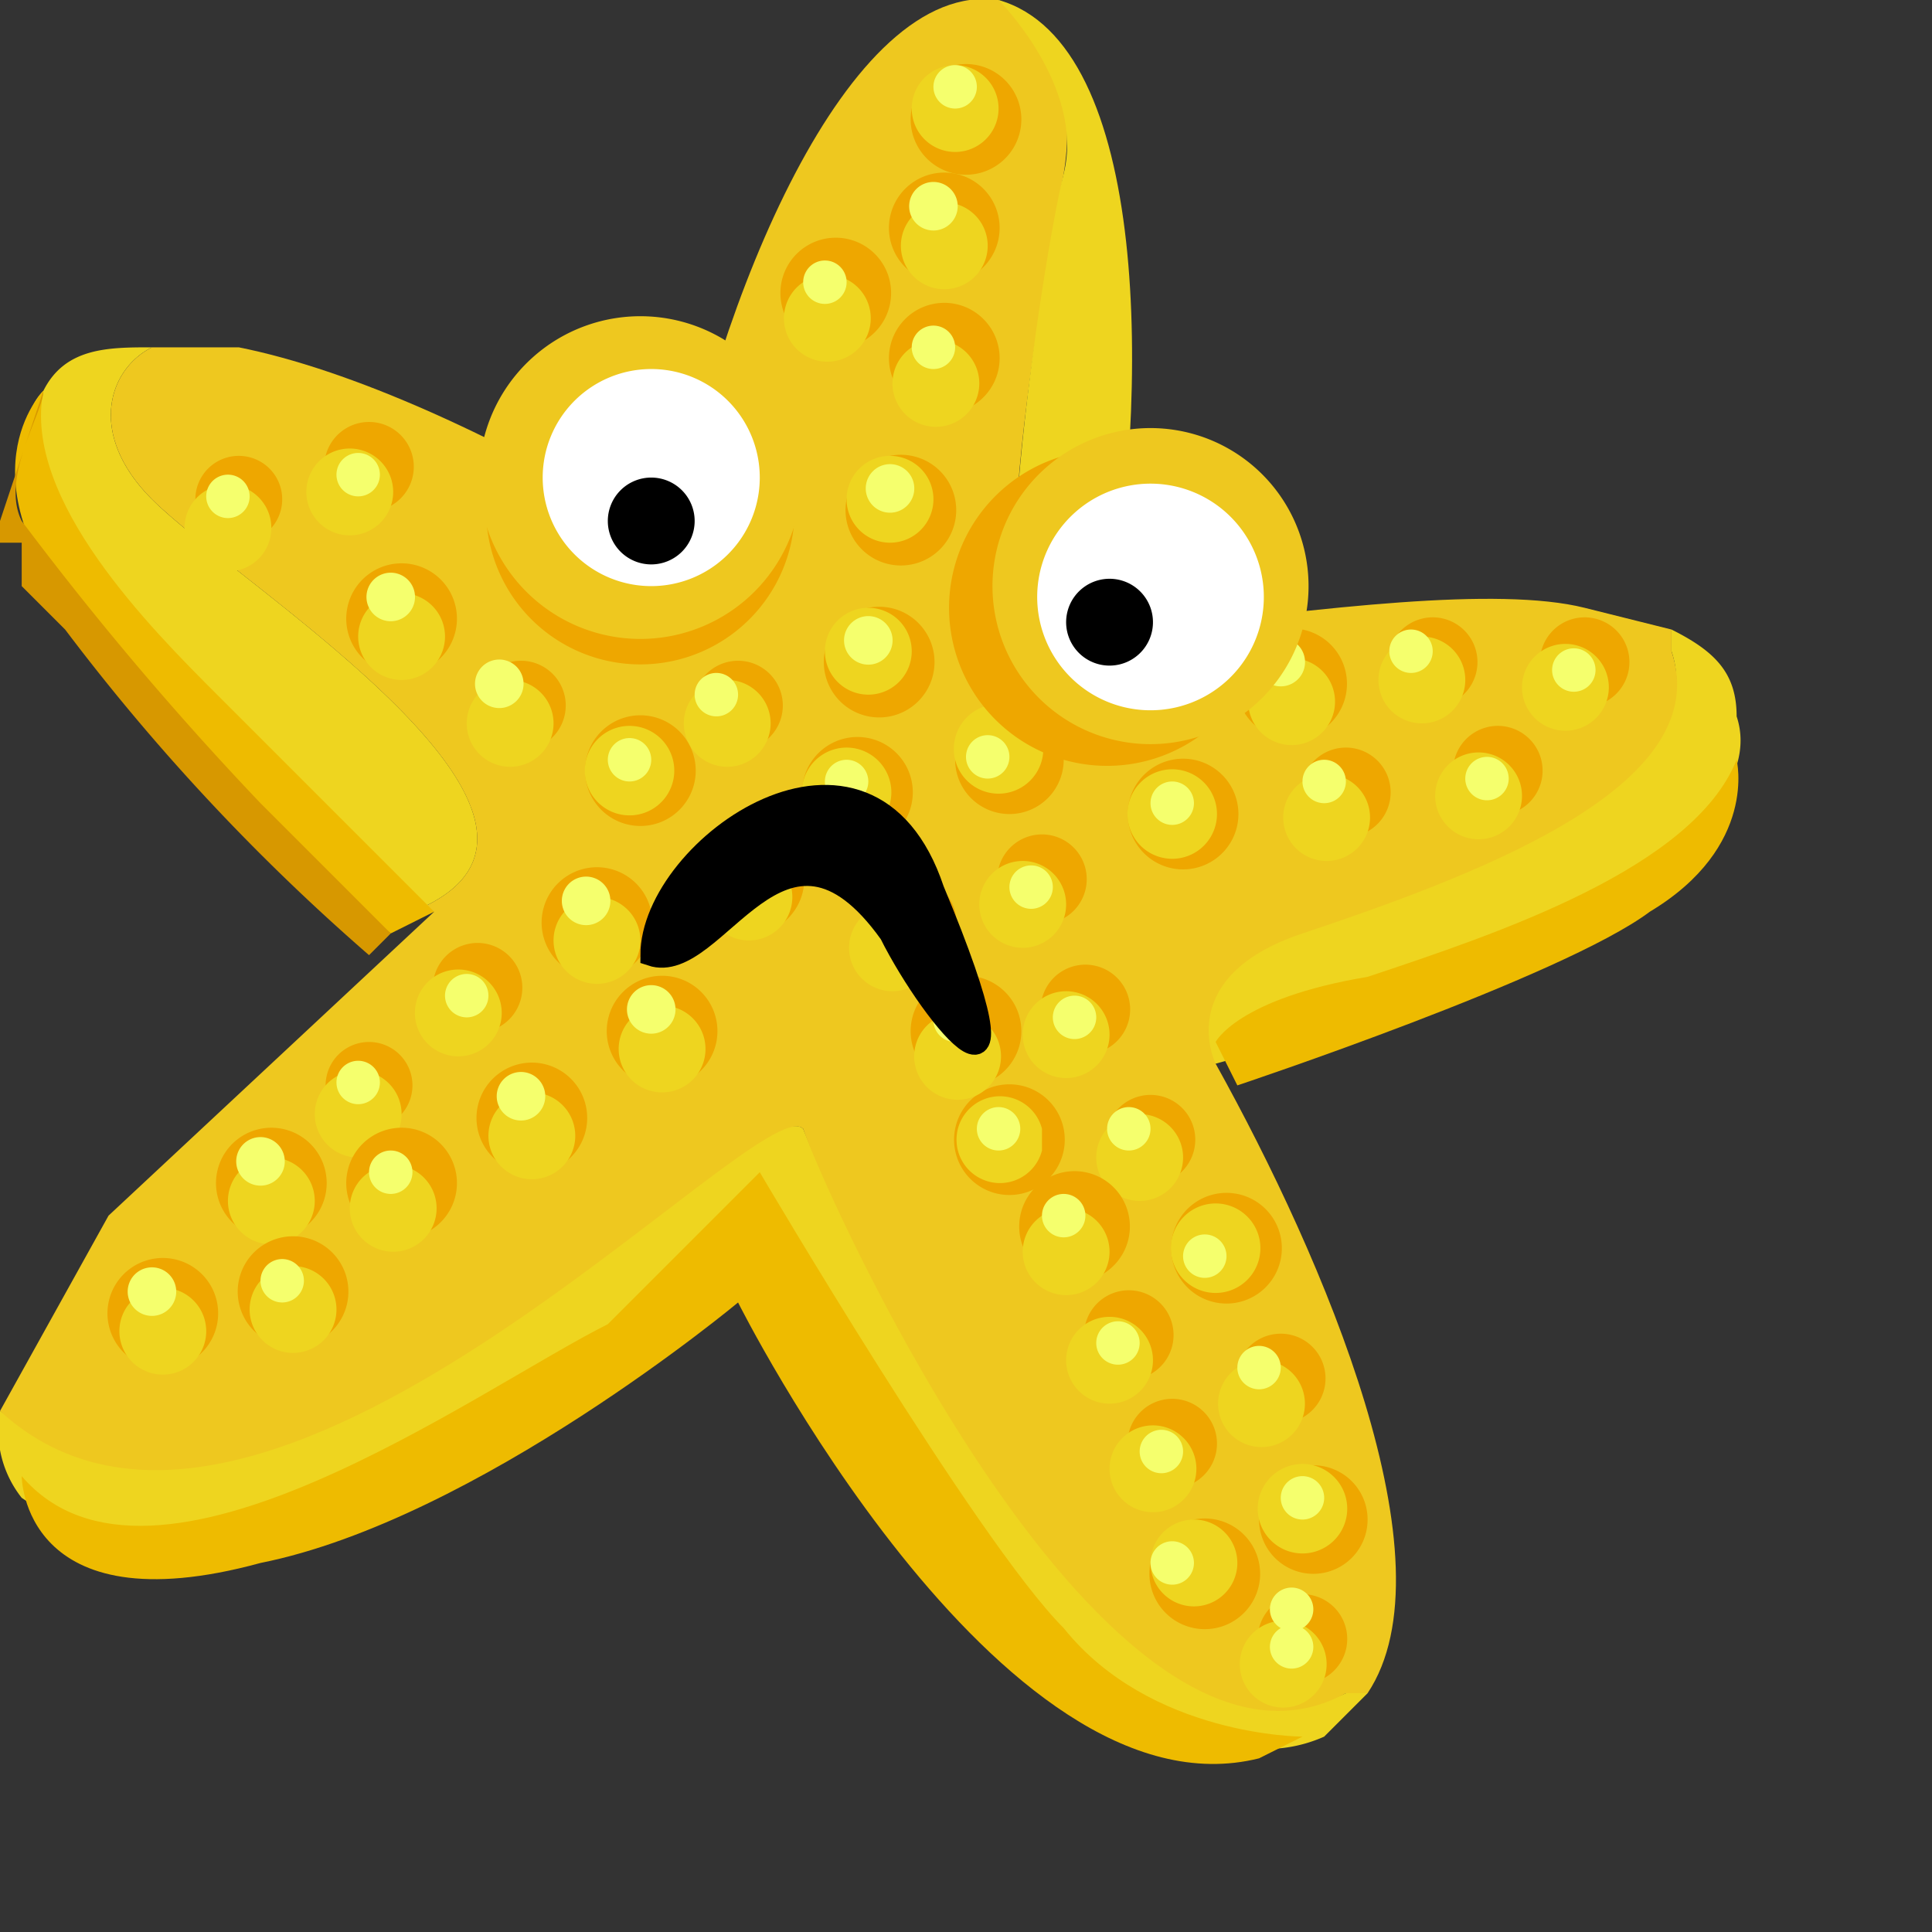 <svg width="89" height="89" fill="none" xmlns="http://www.w3.org/2000/svg">
  <rect width="100%" height="100%" fill="#333333" stroke="none"/>
  <g>
    <path d="M37 52c-2-2-25 21-37 13a5 5 0 001 4l3 2c7 1 19-6 29-13l1-1c6 9 18 27 27 23l2-2h-1c-11 5-23-21-25-26zM7 23c-3-3-2-6 0-7-2 0-4 0-5 2-2 2 0 7 4 12l13 12c10-4-8-15-12-19zM80 33c0-2-1-3-3-4v1c2 6-10 10-18 13-9 2-3 6-3 6 11-3 26-10 24-16z" fill="#EED51F"/>
    <path d="M60 43c9-3 19-7 17-13v-1l-4-1c-4-1-12 0-20 1l-4 1c-3 2-3-6 0-22 1-6-3-8-3-8-7-1-13 14-15 25-8-5-15-8-20-9H7c-2 1-3 4 0 7 4 4 22 15 12 19h1L5 56l-5 9c12 11 35-15 37-13 1 3 14 32 25 26h1c4-6-2-20-7-29 0 0-2-4 4-6z" fill="#EEC81F"/>
    <path d="M49 8c-1 4-4 24-1 23l5-2h-2c2-11 2-27-5-29 0 0 4 4 3 8z" fill="#EED51F"/>
    <path d="M13 23a2 2 0 11-4 0 2 2 0 014 0z" fill="#EEA700"/>
    <path d="M12 23a2 2 0 11-3 0 2 2 0 013 0z" fill="#EED51F"/>
    <path d="M11 22a1 1 0 11-1 0 1 1 0 011 0z" fill="#F5FF6D"/>
    <path d="M36 33a2 2 0 11-4-1 2 2 0 014 1z" fill="#EEA700"/>
    <path d="M35 32a2 2 0 11-3 0 2 2 0 013 0z" fill="#EED51F"/>
    <path d="M34 32a1 1 0 11-1-1 1 1 0 011 1z" fill="#F5FF6D"/>
    <path d="M42 37a2 2 0 11-5-1 2 2 0 015 1z" fill="#EEA700"/>
    <path d="M41 37a2 2 0 11-4-1 2 2 0 014 1z" fill="#EED51F"/>
    <path d="M40 36a1 1 0 11-2 0 1 1 0 012 0z" fill="#F5FF6D"/>
    <path d="M49 35a2 2 0 11-5 0 2 2 0 015 0z" fill="#EEA700"/>
    <path d="M48 35a2 2 0 11-4-1 2 2 0 014 1z" fill="#EED51F"/>
    <path d="M46 34a1 1 0 11-1 0 1 1 0 011 0z" fill="#F5FF6D"/>
    <path d="M62 32a2 2 0 11-5-1 2 2 0 015 1z" fill="#EEA700"/>
    <path d="M61 31a2 2 0 11-3 0 2 2 0 013 0z" fill="#EED51F"/>
    <path d="M60 31a1 1 0 11-2-1 1 1 0 012 1z" fill="#F5FF6D"/>
    <path d="M68 31a2 2 0 11-4-1 2 2 0 014 1z" fill="#EEA700"/>
    <path d="M67 30a2 2 0 11-3 0 2 2 0 013 0z" fill="#EED51F"/>
    <path d="M66 30a1 1 0 11-1-1 1 1 0 011 1z" fill="#F5FF6D"/>
    <path d="M75 31a2 2 0 11-4-1 2 2 0 014 1z" fill="#EEA700"/>
    <path d="M74 31a2 2 0 11-3-1 2 2 0 013 1z" fill="#EED51F"/>
    <path d="M73 30a1 1 0 11-1 0 1 1 0 011 0z" fill="#F5FF6D"/>
    <path d="M43 31a2 2 0 11-5-1 2 2 0 015 1z" fill="#EEA700"/>
    <path d="M42 30a2 2 0 11-4 0 2 2 0 014 0z" fill="#EED51F"/>
    <path d="M41 30a1 1 0 11-2-1 1 1 0 012 1z" fill="#F5FF6D"/>
    <path d="M44 24a2 2 0 11-5-1 2 2 0 015 1z" fill="#EEA700"/>
    <path d="M43 23a2 2 0 11-4 0 2 2 0 014 0z" fill="#EED51F"/>
    <path d="M42 23a1 1 0 11-2-1 1 1 0 012 1z" fill="#F5FF6D"/>
    <path d="M46 17a2 2 0 11-5-1 2 2 0 015 1z" fill="#EEA700"/>
    <path d="M45 17a2 2 0 11-3-1 2 2 0 013 1z" fill="#EED51F"/>
    <path d="M44 16a1 1 0 11-2 0 1 1 0 012 0z" fill="#F5FF6D"/>
    <path d="M46 11a2 2 0 11-5-1 2 2 0 015 1z" fill="#EEA700"/>
    <path d="M45 10a2 2 0 11-3 0 2 2 0 013 0z" fill="#EED51F"/>
    <path d="M44 10a1 1 0 11-2-1 1 1 0 012 1z" fill="#F5FF6D"/>
    <path d="M41 14a2 2 0 11-5-1 2 2 0 015 1z" fill="#EEA700"/>
    <path d="M40 14a2 2 0 11-3-1 2 2 0 013 1z" fill="#EED51F"/>
    <path d="M39 13a1 1 0 11-2 0 1 1 0 012 0z" fill="#F5FF6D"/>
    <path d="M47 6a2 2 0 11-5-1 2 2 0 015 1z" fill="#EEA700"/>
    <path d="M46 5a2 2 0 11-4 0 2 2 0 014 0z" fill="#EED51F"/>
    <path d="M45 4a1 1 0 11-2 0 1 1 0 012 0z" fill="#F5FF6D"/>
    <path d="M19 22a2 2 0 11-4-1 2 2 0 014 1z" fill="#EEA700"/>
    <path d="M18 22a2 2 0 11-3-1 2 2 0 013 1z" fill="#EED51F"/>
    <path d="M17 21a1 1 0 11-1 0 1 1 0 011 0z" fill="#F5FF6D"/>
    <path d="M21 29a2 2 0 11-5-1 2 2 0 015 1z" fill="#EEA700"/>
    <path d="M20 28a2 2 0 11-3 0 2 2 0 013 0z" fill="#EED51F"/>
    <path d="M19 28a1 1 0 11-2-1 1 1 0 012 1z" fill="#F5FF6D"/>
    <path d="M26 33a2 2 0 11-4-1 2 2 0 014 1z" fill="#EEA700"/>
    <path d="M25 32a2 2 0 11-3 0 2 2 0 013 0z" fill="#EED51F"/>
    <path d="M24 32a1 1 0 11-2-1 1 1 0 012 1z" fill="#F5FF6D"/>
    <path d="M32 36a2 2 0 11-5-1 2 2 0 015 1z" fill="#EEA700"/>
    <path d="M31 36a2 2 0 11-4-1 2 2 0 014 1z" fill="#EED51F"/>
    <path d="M30 35a1 1 0 11-2 0 1 1 0 012 0z" fill="#F5FF6D"/>
    <path d="M37 41a2 2 0 11-5-1 2 2 0 015 1z" fill="#EEA700"/>
    <path d="M36 40a2 2 0 11-3 0 2 2 0 013 0z" fill="#EED51F"/>
    <path d="M35 40a1 1 0 11-2-1 1 1 0 012 1z" fill="#F5FF6D"/>
    <path d="M30 43a2 2 0 11-5-1 2 2 0 015 1z" fill="#EEA700"/>
    <path d="M29 42a2 2 0 11-3 0 2 2 0 013 0z" fill="#EED51F"/>
    <path d="M28 42a1 1 0 11-2-1 1 1 0 012 1z" fill="#F5FF6D"/>
    <path d="M24 46a2 2 0 11-4-1 2 2 0 014 1z" fill="#EEA700"/>
    <path d="M23 46a2 2 0 11-3-1 2 2 0 013 1z" fill="#EED51F"/>
    <path d="M22 45a1 1 0 11-1 0 1 1 0 011 0z" fill="#F5FF6D"/>
    <path d="M19 50a2 2 0 11-4 0 2 2 0 014 0z" fill="#EEA700"/>
    <path d="M18 50a2 2 0 11-3 0 2 2 0 013 0z" fill="#EED51F"/>
    <path d="M17 49a1 1 0 11-1 0 1 1 0 011 0z" fill="#F5FF6D"/>
    <path d="M15 55a2 2 0 11-5-1 2 2 0 015 1z" fill="#EEA700"/>
    <path d="M14 54a2 2 0 11-3 0 2 2 0 013 0z" fill="#EED51F"/>
    <path d="M13 54a1 1 0 11-2-1 1 1 0 012 1z" fill="#F5FF6D"/>
    <path d="M10 61a2 2 0 11-5-1 2 2 0 015 1z" fill="#EEA700"/>
    <path d="M9 60a2 2 0 11-3 0 2 2 0 013 0z" fill="#EED51F"/>
    <path d="M8 60a1 1 0 11-2-1 1 1 0 012 1z" fill="#F5FF6D"/>
    <path d="M16 60a2 2 0 11-5-1 2 2 0 015 1z" fill="#EEA700"/>
    <path d="M15 59a2 2 0 11-3 0 2 2 0 013 0z" fill="#EED51F"/>
    <path d="M14 59a1 1 0 11-2 0 1 1 0 012 0z" fill="#F5FF6D"/>
    <path d="M21 55a2 2 0 11-5-1 2 2 0 015 1z" fill="#EEA700"/>
    <path d="M20 55a2 2 0 11-3-1 2 2 0 013 1z" fill="#EED51F"/>
    <path d="M19 54a1 1 0 11-2 0 1 1 0 012 0z" fill="#F5FF6D"/>
    <path d="M27 52a2 2 0 11-5-1 2 2 0 015 1z" fill="#EEA700"/>
    <path d="M26 51a2 2 0 11-3 0 2 2 0 013 0z" fill="#EED51F"/>
    <path d="M25 51a1 1 0 11-2-1 1 1 0 012 1z" fill="#F5FF6D"/>
    <path d="M33 48a2 2 0 11-5-1 2 2 0 015 1z" fill="#EEA700"/>
    <path d="M32 47a2 2 0 11-3 0 2 2 0 013 0z" fill="#EED51F"/>
    <path d="M31 47a1 1 0 11-2-1 1 1 0 012 1z" fill="#F5FF6D"/>
    <path d="M52 47a2 2 0 11-4-1 2 2 0 014 1z" fill="#EEA700"/>
    <path d="M51 47a2 2 0 11-3-1 2 2 0 013 1z" fill="#EED51F"/>
    <path d="M50 46a1 1 0 11-1 0 1 1 0 011 0z" fill="#F5FF6D"/>
    <path d="M55 53a2 2 0 11-4-1 2 2 0 014 1z" fill="#EEA700"/>
    <path d="M54 52a2 2 0 11-3 0 2 2 0 013 0z" fill="#EED51F"/>
    <path d="M53 52a1 1 0 11-1-1 1 1 0 011 1z" fill="#F5FF6D"/>
    <path d="M59 58a2 2 0 11-5-1 2 2 0 015 1z" fill="#EEA700"/>
    <path d="M58 58a2 2 0 11-4-1 2 2 0 014 1z" fill="#EED51F"/>
    <path d="M56 57a1 1 0 11-1 0 1 1 0 011 0z" fill="#F5FF6D"/>
    <path d="M61 64a2 2 0 11-4-1 2 2 0 014 1z" fill="#EEA700"/>
    <path d="M60 64a2 2 0 11-3-1 2 2 0 013 1z" fill="#EED51F"/>
    <path d="M59 63a1 1 0 11-2 0 1 1 0 012 0z" fill="#F5FF6D"/>
    <path d="M54 62a2 2 0 11-4-1 2 2 0 014 1z" fill="#EEA700"/>
    <path d="M53 62a2 2 0 11-3-1 2 2 0 013 1z" fill="#EED51F"/>
    <path d="M52 61a1 1 0 11-1 0 1 1 0 011 0z" fill="#F5FF6D"/>
    <path d="M52 57a2 2 0 11-5-1 2 2 0 015 1z" fill="#EEA700"/>
    <path d="M51 57a2 2 0 11-3-1 2 2 0 013 1z" fill="#EED51F"/>
    <path d="M50 56a1 1 0 11-2 0 1 1 0 012 0z" fill="#F5FF6D"/>
    <path d="M49 53a2 2 0 11-5-1 2 2 0 015 1z" fill="#EEA700"/>
    <path d="M48 53a2 2 0 110-1v1z" fill="#EED51F"/>
    <path d="M47 52a1 1 0 11-2 0 1 1 0 012 0z" fill="#F5FF6D"/>
    <path d="M47 48a2 2 0 11-5-1 2 2 0 015 1z" fill="#EEA700"/>
    <path d="M46 48a2 2 0 11-3-1 2 2 0 013 1z" fill="#EED51F"/>
    <path d="M45 47a1 1 0 11-2 0 1 1 0 012 0z" fill="#F5FF6D"/>
    <path d="M63 70a2 2 0 11-5 0 2 2 0 015 0z" fill="#EEA700"/>
    <path d="M62 70a2 2 0 11-4-1 2 2 0 014 1z" fill="#EED51F"/>
    <path d="M61 69a1 1 0 11-2 0 1 1 0 012 0z" fill="#F5FF6D"/>
    <path d="M62 76a2 2 0 11-4-1 2 2 0 014 1z" fill="#EEA700"/>
    <path d="M61 76a2 2 0 11-3-1 2 2 0 013 1z" fill="#EED51F"/>
    <path d="M60 75a1 1 0 11-1 0 1 1 0 111 0z" fill="#F5FF6D"/>
    <path d="M58 73a2 2 0 11-5-1 2 2 0 015 1z" fill="#EEA700"/>
    <path d="M57 72a2 2 0 11-4 0 2 2 0 014 0z" fill="#EED51F"/>
    <path d="M55 72a1 1 0 11-1-1 1 1 0 011 1z" fill="#F5FF6D"/>
    <path d="M56 67a2 2 0 11-4-1 2 2 0 014 1z" fill="#EEA700"/>
    <path d="M55 67a2 2 0 11-3-1 2 2 0 013 1z" fill="#EED51F"/>
    <path d="M54 66a1 1 0 11-1 0 1 1 0 011 0z" fill="#F5FF6D"/>
    <path d="M44 43a2 2 0 11-4-1 2 2 0 014 1z" fill="#EEA700"/>
    <path d="M43 43a2 2 0 11-3-1 2 2 0 013 1z" fill="#EED51F"/>
    <path d="M42 42a1 1 0 11-1 0 1 1 0 011 0z" fill="#F5FF6D"/>
    <path d="M50 41a2 2 0 11-4-1 2 2 0 014 1z" fill="#EEA700"/>
    <path d="M49 41a2 2 0 11-3-1 2 2 0 013 1z" fill="#EED51F"/>
    <path d="M48 40a1 1 0 11-1 0 1 1 0 011 0z" fill="#F5FF6D"/>
    <path d="M57 38a2 2 0 11-5-1 2 2 0 015 1z" fill="#EEA700"/>
    <path d="M56 38a2 2 0 11-4-1 2 2 0 014 1z" fill="#EED51F"/>
    <path d="M55 37a1 1 0 11-2 0 1 1 0 012 0z" fill="#F5FF6D"/>
    <path d="M64 37a2 2 0 11-4-1 2 2 0 014 1z" fill="#EEA700"/>
    <path d="M63 37a2 2 0 11-3-1 2 2 0 013 1z" fill="#EED51F"/>
    <path d="M62 36a1 1 0 11-2 0 1 1 0 011-1 1 1 0 011 1z" fill="#F5FF6D"/>
    <path d="M71 36a2 2 0 11-4-1 2 2 0 014 1z" fill="#EEA700"/>
    <path d="M70 36a2 2 0 11-3-1 2 2 0 013 1z" fill="#EED51F"/>
    <path d="M69 35a1 1 0 11-1 0 1 1 0 011 0z" fill="#F5FF6D"/>
    <path d="M35 19a7 7 0 11-11 9 7 7 0 0111-9z" fill="#EEA700"/>
    <path d="M35 17a7 7 0 11-11 10 7 7 0 0111-10z" fill="#EEC81F"/>
    <path d="M34 19a5 5 0 11-8 6 5 5 0 018-6z" fill="#fff"/>
    <path d="M30 22a2 2 0 11-2 2 2 2 0 012-2z" fill="#000"/>
    <path d="M58 30a7 7 0 11-14-4 7 7 0 0114 4z" fill="#EEA700"/>
    <path d="M60 29a7 7 0 11-14-4 7 7 0 0114 4z" fill="#EEC81F"/>
    <path d="M58 29a5 5 0 11-10-3 5 5 0 0110 3z" fill="#fff"/>
    <path d="M53 28a2 2 0 11-3-1 2 2 0 013 1z" fill="#000"/>
    <path d="M1 68s0 7 11 4c10-2 22-12 22-12s12 24 24 21l2-1s-7 0-11-5c-4-4-14-21-14-21l-7 7c-6 3-21 14-27 7zM2 18s-4 4 2 11c5 7 14 14 14 14l2-1-10-10c-3-3-9-9-8-14zM80 35s1 4-4 7c-4 3-19 8-19 8l-1-2s1-2 7-3c6-2 15-5 17-10z" fill="#EB0"/>
    <path d="M18 43l-6-6A145 145 0 011 24c-1-2 1-5 1-6l-2 6v1h1v2l2 2a98 98 0 0014 15l1-1z" fill="#D79800"/>
    <path d="M30 44c3 1 6-8 11-1 2 4 7 10 2-2-3-9-13-2-13 3z" fill="#000" stroke="#000"/>
  </g>
  <defs>
    <filter id="filter0_d" x="0" y="0" width="88.2" height="89" filterUnits="userSpaceOnUse" color-interpolation-filters="sRGB">
      <feFlood flood-opacity="0" result="BackgroundImageFix"/>
      <feColorMatrix in="SourceAlpha" values="0 0 0 0 0 0 0 0 0 0 0 0 0 0 0 0 0 0 127 0"/>
      <feOffset dx="4" dy="4"/>
      <feGaussianBlur stdDeviation="2"/>
      <feColorMatrix values="0 0 0 0 0 0 0 0 0 0 0 0 0 0 0 0 0 0 0.25 0"/>
      <feBlend in2="BackgroundImageFix" result="effect1_dropShadow"/>
      <feBlend in="SourceGraphic" in2="effect1_dropShadow" result="shape"/>
    </filter>
  </defs>
</svg>